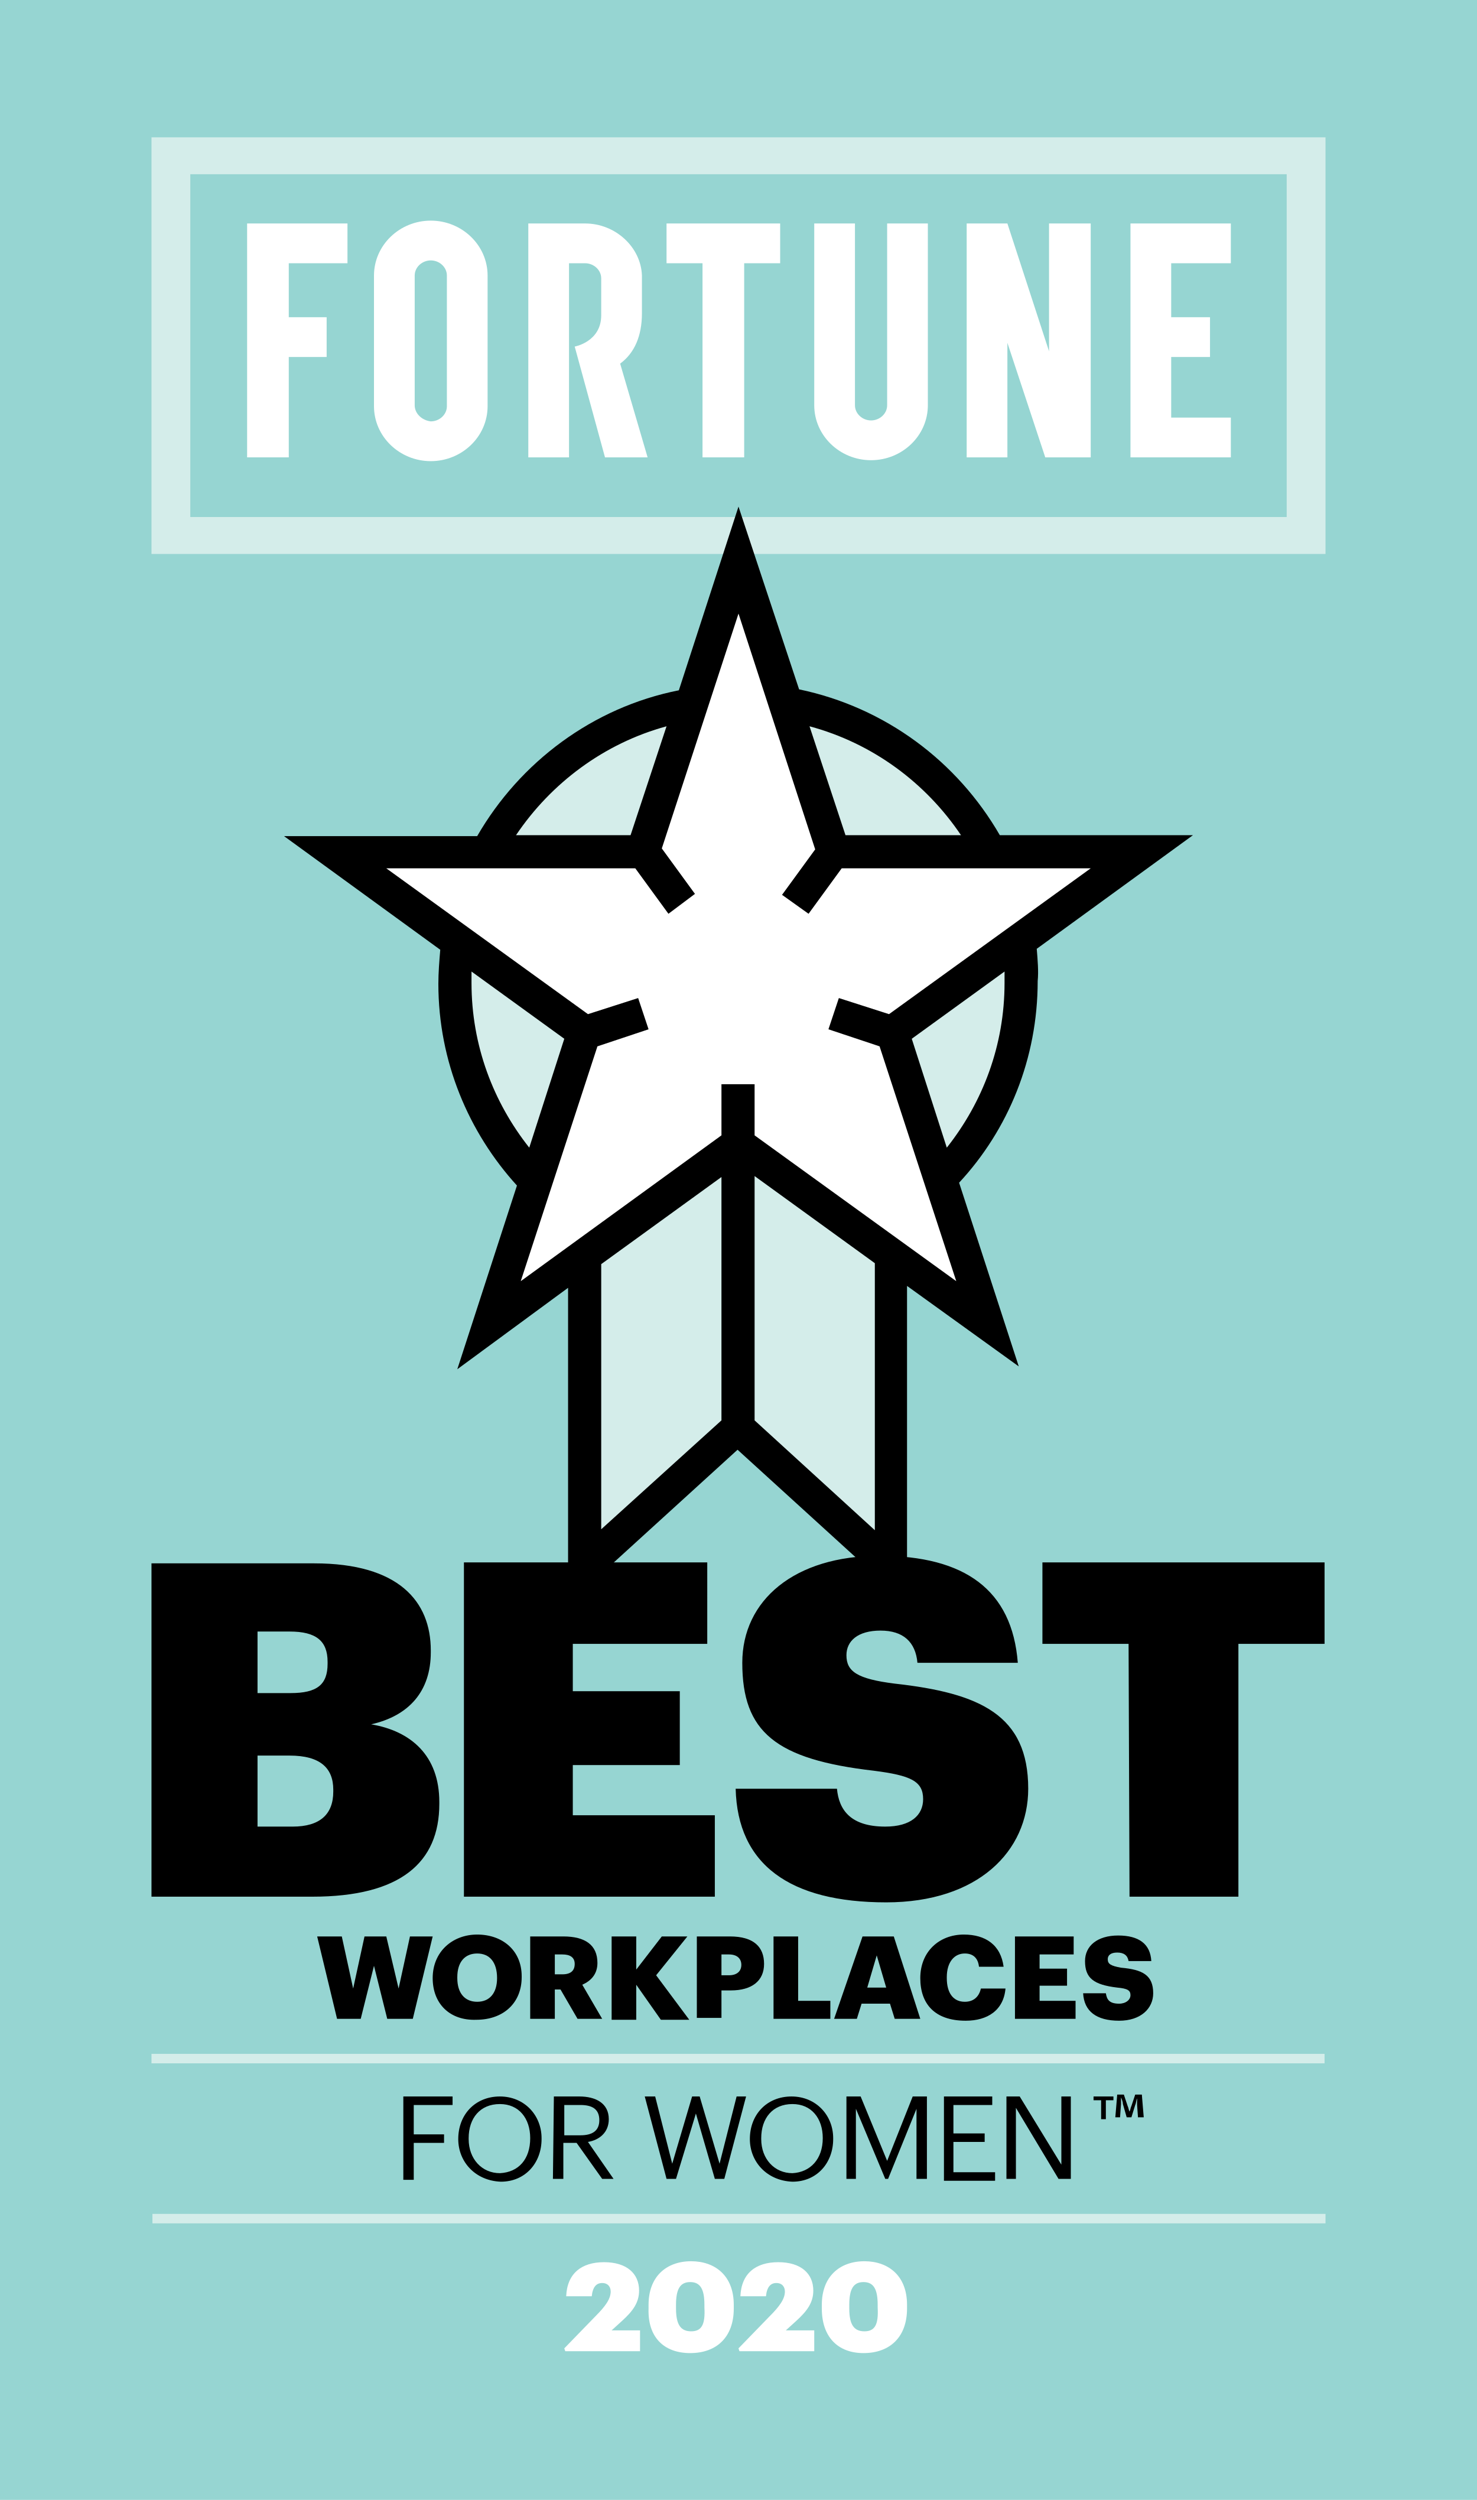 <?xml version="1.0" encoding="utf-8"?>
<!-- Generator: Adobe Illustrator 24.0.0, SVG Export Plug-In . SVG Version: 6.00 Build 0)  -->
<svg version="1.1" id="Layer_1" xmlns="http://www.w3.org/2000/svg" xmlns:xlink="http://www.w3.org/1999/xlink" x="0px" y="0px"
	 width="156px" height="264px" viewBox="0 0 156 264" style="enable-background:new 0 0 156 264;" xml:space="preserve">
<style type="text/css">
	.st0{fill:#96D5D2;}
	.st1{fill:#D4EDEA;}
	.st2{fill:#FFFFFF;}
	.st3{fill:#E9C31E;}
	.st4{fill:#FFF3AB;}
	.st5{fill:#FFD8A1;}
	.st6{fill:#257E53;}
	.st7{fill:#F2EEE2;}
	.st8{fill:#69B0CE;}
	.st9{fill:#EBF3F8;}
	.st10{fill:#FAA61A;}
	.st11{fill:#FFD6A1;}
	.st12{fill:#2484C6;}
	.st13{fill:#A9C2E5;}
	.st14{fill:#EB6F33;}
	.st15{fill:#F7C09F;}
	.st16{fill:#808285;}
	.st17{fill:#E5E5E5;}
</style>
<rect y="0" class="st0" width="156" height="264"/>
<g>
	<g>
		<g>
			<path d="M33.5,204.5h2.6l1.2,5.5l1.2-5.5h2.3l1.3,5.5l1.2-5.5h2.4l-2.1,8.7h-2.7l-1.4-5.6l-1.4,5.6h-2.5L33.5,204.5z"/>
		</g>
		<g>
			<path d="M45.7,208.9L45.7,208.9c0-2.8,2.1-4.6,4.7-4.6c2.7,0,4.7,1.7,4.7,4.4v0.1c0,2.7-1.9,4.5-4.8,4.5
				C47.5,213.4,45.7,211.6,45.7,208.9z M52.5,208.9L52.5,208.9c0-1.7-0.8-2.6-2.1-2.6c-1.3,0-2.1,0.9-2.1,2.5v0.1
				c0,1.6,0.8,2.5,2.1,2.5C51.7,211.4,52.5,210.5,52.5,208.9z"/>
		</g>
		<g>
			<path d="M56,204.5h3.5c2.3,0,3.6,0.9,3.6,2.8v0c0,1.2-0.7,1.9-1.6,2.3l2.1,3.6H61l-1.8-3.1h-0.6v3.1H56L56,204.5L56,204.5z
				 M59.4,208.5c0.9,0,1.3-0.4,1.3-1.1v0c0-0.7-0.5-1-1.3-1h-0.8v2.1L59.4,208.5L59.4,208.5z"/>
		</g>
		<g>
			<path d="M64.6,204.5h2.6v3.5l2.7-3.5h2.7l-3.3,4.1l3.5,4.7h-3l-2.6-3.7v3.7h-2.6V204.5z"/>
		</g>
		<g>
			<path d="M73.7,204.5h3.4c2.5,0,3.6,1.1,3.6,2.9v0c0,1.8-1.3,2.8-3.5,2.8h-1v2.9h-2.6V204.5z M77,208.6c0.8,0,1.3-0.4,1.3-1.1v0
				c0-0.7-0.5-1.1-1.3-1.1h-0.8v2.2L77,208.6L77,208.6z"/>
		</g>
		<g>
			<path d="M81.7,204.5h2.6v6.8h3.4v1.9h-6L81.7,204.5L81.7,204.5z"/>
		</g>
		<g>
			<path d="M91.1,204.5h3.3l2.8,8.7h-2.7l-0.5-1.6h-3l-0.5,1.6h-2.4L91.1,204.5z M91.6,209.9h2l-1-3.4L91.6,209.9z"/>
		</g>
		<g>
			<path d="M97.2,208.9L97.2,208.9c0-2.8,2-4.6,4.6-4.6c2.3,0,3.9,1.1,4.2,3.4h-2.6c-0.1-0.9-0.6-1.4-1.5-1.4
				c-1.1,0-1.9,0.9-1.9,2.5v0.1c0,1.6,0.7,2.5,1.9,2.5c0.9,0,1.5-0.5,1.7-1.4h2.6c-0.2,2.3-1.9,3.4-4.2,3.4
				C98.7,213.4,97.2,211.6,97.2,208.9z"/>
		</g>
		<g>
			<path d="M107.2,204.5h6.2v1.9h-3.6v1.5h2.9v1.8h-2.9v1.6h3.8v1.9h-6.4V204.5z"/>
		</g>
		<g>
			<path d="M114.4,210.5h2.4c0.1,0.6,0.3,1.1,1.4,1.1c0.7,0,1.2-0.4,1.2-0.9c0-0.5-0.3-0.7-1.4-0.8c-2.5-0.3-3.4-1-3.4-2.8
				c0-1.6,1.3-2.7,3.5-2.7c2.2,0,3.4,0.9,3.5,2.7h-2.4c-0.1-0.6-0.5-0.9-1.2-0.9c-0.7,0-1,0.3-1,0.7c0,0.5,0.3,0.7,1.4,0.9
				c2.3,0.2,3.4,0.8,3.4,2.7c0,1.6-1.3,2.9-3.6,2.9C115.8,213.4,114.5,212.4,114.4,210.5z"/>
		</g>
	</g>
	<g>
		<g>
			<path d="M42.6,221.4h5.2v0.9h-4.1v3.1h3.2v0.9h-3.2v3.9h-1.1V221.4z"/>
		</g>
		<g>
			<path d="M48.4,225.9L48.4,225.9c0-2.6,1.8-4.5,4.4-4.5c2.6,0,4.4,2,4.4,4.4v0.1c0,2.5-1.7,4.5-4.3,4.5
				C50.2,230.3,48.4,228.3,48.4,225.9z M56,225.8L56,225.8c0-2.1-1.2-3.6-3.2-3.6c-2.1,0-3.3,1.5-3.3,3.6v0.1c0,2.1,1.4,3.6,3.3,3.6
				C54.8,229.4,56,228,56,225.8z"/>
		</g>
		<g>
			<path d="M58.5,221.4h2.7c1.7,0,3.1,0.7,3.1,2.4v0c0,1.4-1,2.2-2.2,2.4l2.7,3.9h-1.2l-2.7-3.8h-1.4v3.8h-1.1L58.5,221.4
				L58.5,221.4z M61.3,225.5c1.3,0,2-0.5,2-1.6v0c0-1.2-0.8-1.6-2-1.6h-1.7v3.2H61.3z"/>
		</g>
		<g>
			<path d="M68.1,221.4h1.1l1.8,7.1l2.1-7.1h0.8l2.1,7.1l1.8-7.1h1l-2.3,8.7h-1l-2-6.9l-2.1,6.9h-1L68.1,221.4z"/>
		</g>
		<g>
			<path d="M79.2,225.9L79.2,225.9c0-2.6,1.8-4.5,4.4-4.5c2.6,0,4.4,2,4.4,4.4v0.1c0,2.5-1.7,4.5-4.3,4.5
				C81,230.3,79.2,228.3,79.2,225.9z M86.9,225.8L86.9,225.8c0-2.1-1.2-3.6-3.2-3.6c-2.1,0-3.3,1.5-3.3,3.6v0.1
				c0,2.1,1.4,3.6,3.3,3.6C85.6,229.4,86.9,228,86.9,225.8z"/>
		</g>
		<g>
			<path d="M89.4,221.4h1.5l2.8,6.8l2.7-6.8h1.5v8.7h-1.1v-7.4l-3,7.4h-0.3l-3.1-7.4v7.4h-1V221.4z"/>
		</g>
		<g>
			<path d="M99.6,221.4h5.2v0.9h-4.1v3h3.3v0.9h-3.3v3.2h4.4v0.9h-5.4V221.4z"/>
		</g>
		<g>
			<path d="M106.3,221.4h1.4l4.4,7.2v-7.2h1v8.7h-1.3l-4.5-7.5v7.5h-1L106.3,221.4L106.3,221.4z"/>
		</g>
	</g>
	<g>
		<rect x="16.3" y="217.1" class="st2" width="123.4" height="0.5"/>
	</g>
	<g>
		<rect x="16" y="216.9" class="st1" width="123.9" height="1"/>
	</g>
	<g>
		<rect x="16.3" y="234" class="st2" width="123.4" height="0.5"/>
	</g>
	<g>
		<rect x="16.1" y="233.8" class="st1" width="123.9" height="1"/>
	</g>
	<g>
		<path d="M119.3,200.3h11.5v-26.7h9.1V165h-29.8v8.6h9.1L119.3,200.3L119.3,200.3z M93.6,200.9c9.7,0,15-5.4,15-12
			c0-7.8-5.1-10.1-14.1-11.1c-4-0.5-5.1-1.3-5.1-3c0-1.5,1.2-2.6,3.6-2.6c2.4,0,3.7,1.2,3.9,3.4h10.6c-0.6-7.7-5.6-11.3-14.6-11.3
			c-9,0-14.5,4.7-14.5,11.3c0,7.3,3.5,10.2,13.9,11.4c3.9,0.5,5.2,1.1,5.2,3c0,1.7-1.3,2.9-4,2.9c-3.7,0-4.9-1.8-5.1-4H77.7
			C77.9,196.9,83.4,200.9,93.6,200.9 M49,200.3h26.5v-8.6H60.5v-5.3h11.3v-7.8H60.5v-5h14.2V165H49V200.3z M27.2,192.9v-7.5h3.4
			c3.2,0,4.6,1.3,4.6,3.6v0.2c0,2.4-1.4,3.7-4.3,3.7H27.2z M27.2,178.8v-6.5h3.4c2.8,0,4,1,4,3.2v0.2c0,2.2-1.1,3.1-3.9,3.1H27.2z
			 M16,200.3h17c9.3,0,13.4-3.6,13.4-9.8v-0.2c0-4.9-3-7.5-7.2-8.2c4-0.9,6.3-3.5,6.3-7.6v-0.2c0-5.2-3.4-9.2-12.3-9.2H16V200.3z"/>
	</g>
	<g>
		<g>
			<path d="M117.6,221.4v0.4h-0.8v2h-0.5v-2h-0.8v-0.4H117.6z M120.2,223.7l-0.1-1.4c0-0.2,0-0.4,0-0.7h0c-0.1,0.2-0.1,0.5-0.2,0.7
				l-0.4,1.3h-0.5l-0.4-1.4c0-0.2-0.1-0.5-0.2-0.7h0c0,0.2,0,0.4,0,0.7l-0.1,1.4h-0.5l0.2-2.4h0.7l0.4,1.2c0.1,0.2,0.1,0.4,0.2,0.6
				h0c0.1-0.2,0.1-0.4,0.2-0.6l0.4-1.2h0.7l0.2,2.4H120.2z"/>
		</g>
	</g>
	<g>
		<g>
			<g>
				<path class="st2" d="M78.1,248.3H86v-2.2h-3l1.1-1c1.1-1,1.8-1.9,1.8-3.2c0-1.8-1.3-3-3.7-3c-2.4,0-3.9,1.2-4,3.6h2.7
					c0.1-1,0.5-1.4,1.1-1.4c0.6,0,0.9,0.4,0.9,0.9c0,0.8-0.6,1.6-1.6,2.6l-3.3,3.4L78.1,248.3L78.1,248.3z M73,246.2
					c-1.1,0-1.6-0.7-1.6-2.4v-0.4c0-1.6,0.4-2.4,1.5-2.4c1.1,0,1.5,0.8,1.5,2.4v0.3C74.5,245.5,74.1,246.2,73,246.2 M72.9,248.5
					c2.8,0,4.6-1.7,4.6-4.7v-0.4c0-3.1-2-4.6-4.5-4.6c-2.6,0-4.5,1.6-4.5,4.6v0.4C68.4,246.8,70.1,248.5,72.9,248.5 M91.3,246.2
					c-1.1,0-1.6-0.7-1.6-2.4v-0.4c0-1.6,0.4-2.4,1.5-2.4c1.1,0,1.5,0.8,1.5,2.4v0.3C92.8,245.5,92.4,246.2,91.3,246.2 M91.2,248.5
					c2.8,0,4.6-1.7,4.6-4.7v-0.4c0-3.1-2-4.6-4.5-4.6c-2.6,0-4.5,1.6-4.5,4.6v0.4C86.8,246.8,88.5,248.5,91.2,248.5 M59.7,248.3h7.9
					v-2.2h-3l1.1-1c1.1-1,1.8-1.9,1.8-3.2c0-1.8-1.3-3-3.7-3c-2.4,0-3.9,1.2-4,3.6h2.7c0.1-1,0.5-1.4,1.1-1.4c0.6,0,0.9,0.4,0.9,0.9
					c0,0.8-0.6,1.6-1.6,2.6l-3.3,3.4L59.7,248.3L59.7,248.3z"/>
			</g>
		</g>
	</g>
</g>
<g>
	<g>
		<path class="st1" d="M140,58.5H16v-44h124V58.5z M20.1,54.6h115.8V18.4H20.1V54.6z"/>
	</g>
	<g>
		<polygon class="st2" points="110.8,23.6 110.8,37.1 106.4,23.6 102.1,23.6 102.1,48.3 106.4,48.3 106.4,36.2 110.4,48.3 
			115.2,48.3 115.2,23.6 		"/>
	</g>
	<g>
		<polygon class="st2" points="30.5,23.6 26.5,23.6 26.1,23.6 26.1,48.3 30.5,48.3 30.5,37.7 34.5,37.7 34.5,33.5 30.5,33.5 
			30.5,27.8 36.7,27.8 36.7,23.6 		"/>
	</g>
	<g>
		<polygon class="st2" points="82.4,23.6 70.4,23.6 70.4,27.8 74.2,27.8 74.2,48.3 78.6,48.3 78.6,27.8 82.4,27.8 		"/>
	</g>
	<g>
		<polygon class="st2" points="119.4,23.6 119.4,48.3 130,48.3 130,44.1 123.7,44.1 123.7,37.7 127.8,37.7 127.8,33.5 123.7,33.5 
			123.7,27.8 130,27.8 130,23.6 		"/>
	</g>
	<g>
		<path class="st2" d="M68.4,48.3h-4.5l-3.2-11.7c0,0,2.8-0.5,2.8-3.3v-3.9c0-0.9-0.8-1.6-1.7-1.6h-1.7v20.5h-4.3V23.6h6
			c3.2,0,5.9,2.5,6,5.5h0v4h0c0,2.4-0.8,4.2-2.3,5.3L68.4,48.3z"/>
	</g>
	<g>
		<path class="st2" d="M93.7,23.6v19.2c0,0.9-0.8,1.6-1.7,1.6c-0.9,0-1.7-0.7-1.7-1.6V23.6H86v19.2c0,3.2,2.7,5.8,6,5.8
			c3.3,0,6-2.6,6-5.8V23.6H93.7z"/>
	</g>
	<g>
		<path class="st2" d="M39.5,29.1v13.8c0,3.2,2.7,5.8,6,5.8c3.3,0,6-2.6,6-5.8V29.1c0-3.2-2.7-5.8-6-5.8l0,0
			C42.2,23.3,39.5,25.9,39.5,29.1 M43.8,42.8V29.1c0-0.9,0.8-1.6,1.7-1.6h0c0.9,0,1.7,0.7,1.7,1.6v13.8c0,0.9-0.8,1.6-1.7,1.6
			C44.6,44.4,43.8,43.7,43.8,42.8"/>
	</g>
</g>
<g>
	<path class="st1" d="M107.6,99.4l13-9.4h-16.1c-4.3-8.1-12.2-14.1-21.6-15.6l-5-15.2l-5,15.2c-9.4,1.6-17.3,7.5-21.6,15.6H35.4
		l13,9.4c-0.2,1.4-0.3,2.9-0.3,4.4c0,8.1,3.3,15.5,8.6,20.9l-5,15.2l10.1-7.3v32.9l16.2-14.7l16.2,14.7v-33l10.2,7.4l-5-15.2
		c5.3-5.4,8.6-12.8,8.6-20.9C107.9,102.3,107.8,100.8,107.6,99.4z"/>
	<g>
		<polygon class="st2" points="78,59.5 88,90.1 120.5,90.1 94.2,109 104.3,139.6 78,120.7 51.7,139.6 61.8,109 35.5,90.1 68,90.1 		
			"/>
	</g>
	<path d="M109.5,100.2l16.5-12h-20.4c-4.5-7.8-12.1-13.5-21.2-15.4L78,53.5l-6.3,19.4c-9.1,1.8-16.8,7.6-21.3,15.4H30l16.5,12
		c-0.1,1.2-0.2,2.4-0.2,3.6c0,8.2,3.2,15.7,8.3,21.3l-6.3,19.4L60,136v33.4l17.9-16.3l17.9,16.3v-33.6l11.8,8.5l-6.3-19.4
		c5.2-5.6,8.3-13.1,8.3-21.3C109.7,102.6,109.6,101.4,109.5,100.2z M101.5,88.2H89.3l-3.8-11.5C92.2,78.5,97.8,82.7,101.5,88.2z
		 M70.4,76.7l-3.8,11.5H54.5C58.2,82.7,63.8,78.5,70.4,76.7z M49.8,103.8c0-0.4,0-0.8,0-1.2l9.8,7.1l-3.7,11.5
		C52.1,116.4,49.8,110.4,49.8,103.8z M76.2,150l-12.7,11.5V139v-5.5l12.7-9.2V150z M92.4,134.8v26.8L79.7,150v-25.8l12.7,9.2V134.8z
		 M79.7,119.9v-5.4h-3.5v5.4L55,135.3l8.1-24.8l5.4-1.8l-1.1-3.3l-5.3,1.7L40.8,91.7h26.3l3.5,4.8l2.8-2.1l-3.5-4.8L78,64.8
		l8.1,24.9l-3.5,4.8l2.8,2l3.5-4.8h26.3l-21.3,15.4l-5.3-1.7l-1.1,3.3l5.4,1.8l8.1,24.8L79.7,119.9z M96.3,109.7l9.8-7.1
		c0,0.4,0,0.8,0,1.2c0,6.6-2.3,12.6-6.1,17.4L96.3,109.7z"/>
</g>
</svg>
